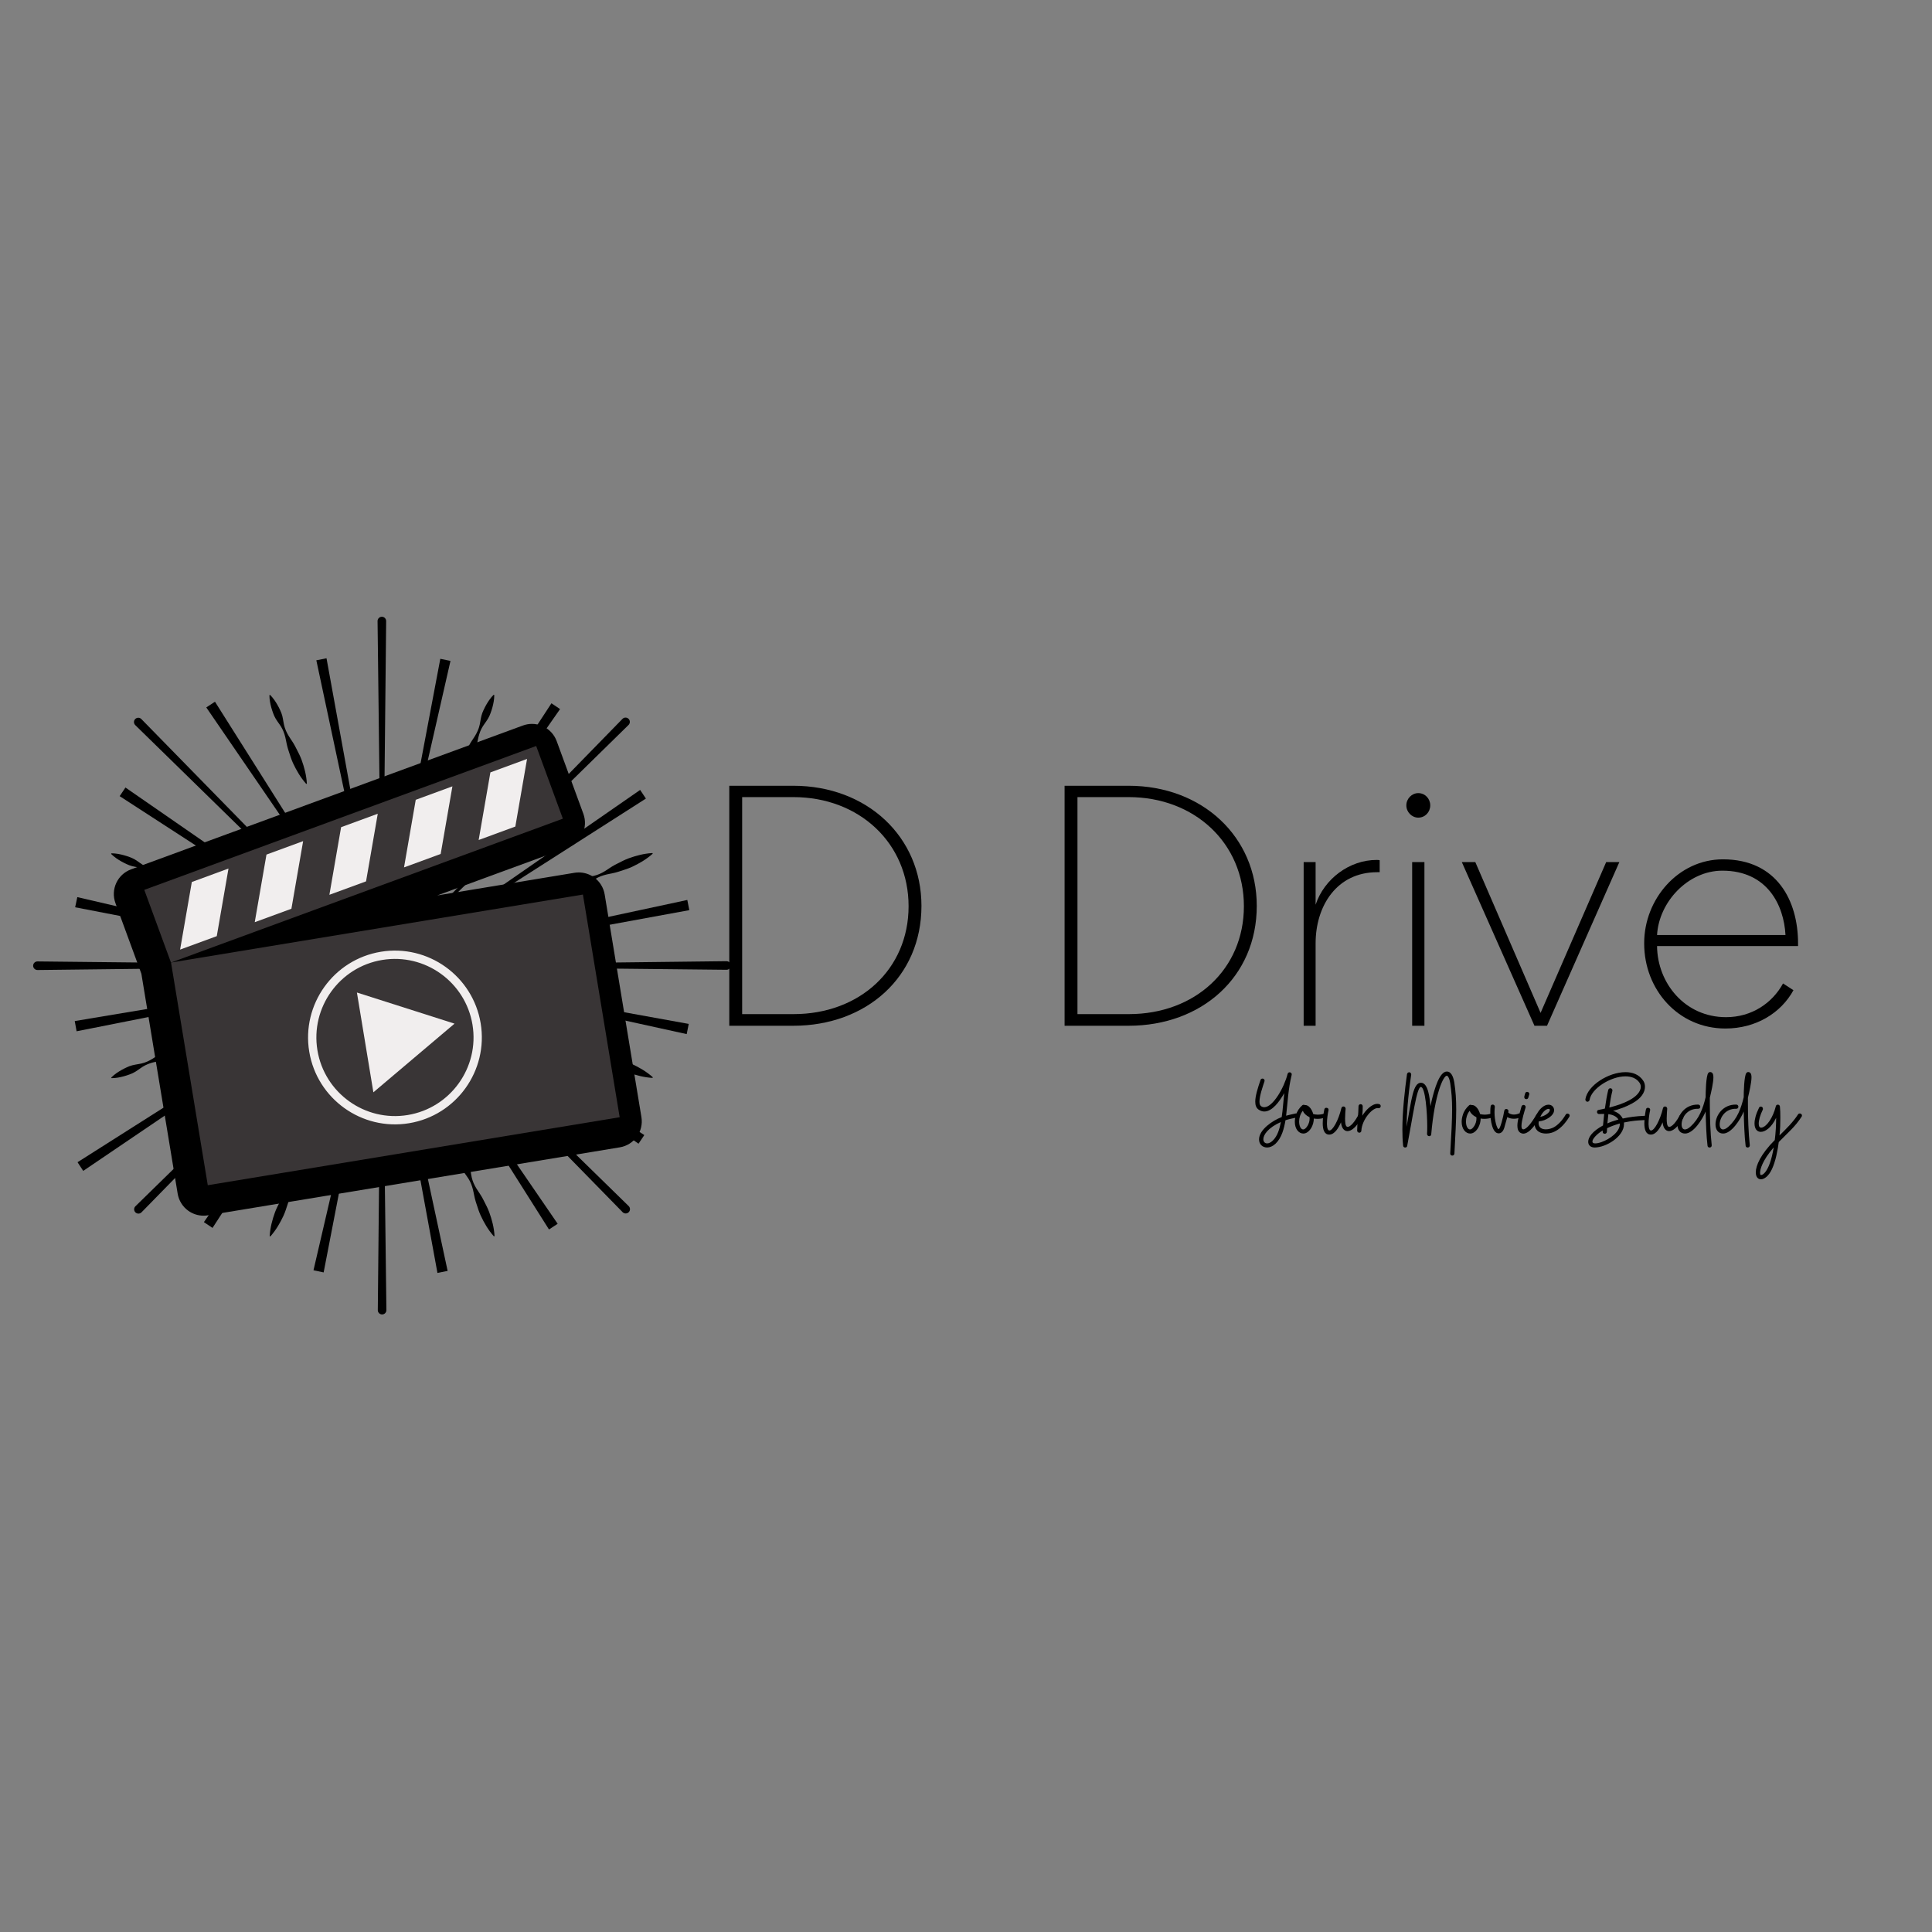 <?xml version="1.0" encoding="UTF-8"?>
<svg xmlns="http://www.w3.org/2000/svg" xmlns:xlink="http://www.w3.org/1999/xlink" width="810pt" height="810pt" viewBox="0 0 810 810" version="1.2">
<rect x="0" y="0" width="810" height="810" fill="#808080" stroke="none"/>
<defs>
<g>
<symbol overflow="visible" id="glyph0-0">
<path style="stroke:none;" d="M 14.906 -100.617 L 14.906 0 L 41.762 0 C 72.348 0 95.477 -20.434 95.477 -50.246 C 95.477 -79.285 72.605 -100.617 41.762 -100.617 Z M 20.305 -4.883 L 20.305 -95.863 L 41.762 -95.863 C 69.391 -95.863 90.082 -76.586 90.082 -50.117 C 90.082 -23.645 69.52 -4.883 41.891 -4.883 Z M 20.305 -4.883 "/>
</symbol>
<symbol overflow="visible" id="glyph0-1">
<path style="stroke:none;" d=""/>
</symbol>
<symbol overflow="visible" id="glyph0-2">
<path style="stroke:none;" d="M 42.793 -69.52 C 31.355 -69.52 20.816 -61.551 17.219 -50.758 L 17.219 -68.621 L 12.207 -68.621 L 12.207 0 L 17.219 0 L 17.219 -34.566 C 17.219 -50.246 26.086 -64.379 43.047 -64.379 L 44.078 -64.379 L 44.078 -69.391 C 43.691 -69.52 43.176 -69.52 42.793 -69.52 Z M 42.793 -69.52 "/>
</symbol>
<symbol overflow="visible" id="glyph0-3">
<path style="stroke:none;" d="M 9.766 -92.395 C 9.766 -89.566 12.078 -87.254 14.777 -87.254 C 17.605 -87.254 19.789 -89.566 19.789 -92.395 C 19.789 -95.219 17.605 -97.535 14.777 -97.535 C 12.078 -97.535 9.766 -95.219 9.766 -92.395 Z M 17.348 -68.621 L 12.207 -68.621 L 12.207 0 L 17.348 0 Z M 17.348 -68.621 "/>
</symbol>
<symbol overflow="visible" id="glyph0-4">
<path style="stroke:none;" d="M 39.191 0 L 69.52 -68.621 L 63.996 -68.621 L 36.496 -5.398 L 9.125 -68.621 L 3.469 -68.621 L 33.926 0 Z M 39.191 0 "/>
</symbol>
<symbol overflow="visible" id="glyph0-5">
<path style="stroke:none;" d="M 71.449 -33.41 L 71.449 -34.566 C 71.449 -52.43 62.582 -69.777 39.965 -69.777 C 21.203 -69.777 6.938 -53.07 6.938 -34.695 L 6.938 -34.438 C 6.938 -15.164 21.203 1.156 40.992 1.156 C 53.715 1.156 64.25 -5.27 69.52 -14.906 L 65.152 -17.734 C 60.652 -9.508 52.043 -3.598 41.25 -3.598 C 24.031 -3.598 12.465 -17.863 12.336 -33.41 Z M 12.336 -38.035 C 13.105 -51.914 25.316 -65.023 39.707 -65.023 C 58.598 -65.023 65.535 -50.5 66.18 -38.035 Z M 12.336 -38.035 "/>
</symbol>
<symbol overflow="visible" id="glyph1-0">
<path style="stroke:none;" d="M 8.492 -1.582 C 11.086 -4.047 12.055 -7.875 12.672 -11.438 C 14.211 -11.922 15.707 -12.23 17.246 -12.539 C 17.688 -12.672 17.906 -12.934 17.906 -13.418 L 17.906 -13.594 C 17.773 -14.078 17.512 -14.297 17.07 -14.297 C 16.938 -14.297 16.98 -14.254 16.852 -14.254 C 15.574 -13.945 14.297 -13.727 12.934 -13.332 C 13.637 -19.094 13.727 -24.109 15.266 -30.445 C 15.398 -30.93 15.09 -31.367 14.605 -31.5 C 14.121 -31.633 13.684 -31.324 13.551 -30.84 C 12.145 -25.211 7.434 -16.895 3.785 -16.895 C 3.301 -16.895 2.816 -17.027 2.418 -17.336 C 1.98 -17.641 1.762 -18.301 1.762 -19.227 C 1.762 -21.691 3.168 -25.605 3.871 -27.762 C 4.004 -28.246 3.785 -28.684 3.301 -28.859 C 2.816 -28.992 2.332 -28.773 2.199 -28.289 C 1.012 -24.812 0 -21.645 0 -19.227 C 0 -17.688 0.395 -16.586 1.406 -15.883 C 2.199 -15.355 2.992 -15.09 3.785 -15.09 C 7.129 -15.09 10.117 -19.227 12.145 -22.789 C 11.746 -19.27 11.57 -15.883 11.086 -12.758 C 7.305 -11.352 1.582 -7.48 1.582 -3.387 C 1.582 -1.32 3.078 0 4.973 0 C 6.07 0 7.305 -0.484 8.492 -1.582 Z M 7.305 -2.859 C 6.512 -2.113 5.719 -1.715 4.973 -1.715 C 4.047 -1.715 3.387 -2.418 3.387 -3.477 C 3.387 -5.281 5.281 -8.227 10.734 -10.691 C 10.207 -7.875 9.371 -4.84 7.305 -2.859 Z M 7.305 -2.859 "/>
</symbol>
<symbol overflow="visible" id="glyph1-1">
<path style="stroke:none;" d="M 6.996 -8.227 C 7.656 -9.414 8.051 -10.777 8.051 -12.145 C 8.535 -12.055 9.02 -12.012 9.59 -12.012 C 10.602 -12.012 11.703 -12.188 12.891 -12.496 C 13.332 -12.625 13.551 -12.934 13.551 -13.418 L 13.551 -13.594 C 13.418 -13.945 13.066 -14.254 12.672 -14.254 C 12.539 -14.254 12.582 -14.211 12.449 -14.211 C 11.438 -13.902 10.516 -13.77 9.637 -13.77 C 8.93 -13.77 8.316 -13.902 7.789 -14.035 C 7.434 -15.617 5.984 -17.992 4.312 -17.773 C 4.18 -17.863 4.004 -17.906 3.828 -17.906 C 3.609 -17.906 3.387 -17.863 3.254 -17.73 C 1.98 -16.629 1.012 -15.223 0.527 -13.508 C 0.219 -12.539 0.09 -11.613 0.09 -10.734 C 0.09 -7.742 1.762 -5.852 3.652 -5.852 C 4.84 -5.852 5.984 -6.598 6.996 -8.227 Z M 5.457 -9.152 C 4.797 -8.094 4.18 -7.566 3.609 -7.566 C 2.598 -7.566 1.891 -9.02 1.891 -10.91 C 1.891 -12.32 2.332 -13.992 3.43 -15.398 C 3.828 -14.387 4.797 -13.375 6.246 -12.715 C 6.246 -12.539 6.293 -12.363 6.293 -12.145 C 6.293 -11.043 5.938 -9.988 5.457 -9.152 Z M 5.457 -9.152 "/>
</symbol>
<symbol overflow="visible" id="glyph1-2">
<path style="stroke:none;" d="M 2.949 -5.41 C 5.281 -5.41 6.953 -8.445 7.875 -10.559 C 8.094 -8.316 9.062 -6.863 10.602 -6.863 C 12.188 -6.863 14.297 -8.445 16.543 -12.449 C 16.586 -12.539 16.629 -12.672 16.629 -12.891 C 16.629 -13.242 16.5 -13.508 16.191 -13.684 C 16.102 -13.727 15.969 -13.77 15.75 -13.77 C 15.355 -13.77 15.133 -13.637 15.004 -13.332 C 12.801 -9.371 11.086 -8.359 10.383 -8.711 C 9.723 -9.02 9.59 -10.516 9.59 -12.145 C 9.59 -13.859 9.766 -15.617 9.812 -16.277 C 9.812 -16.762 9.414 -17.203 8.93 -17.203 C 8.492 -17.203 8.184 -16.98 8.051 -16.543 C 6.773 -11.262 4.398 -7.129 3.035 -7.129 C 2.375 -7.129 2.023 -8.051 1.98 -9.855 C 1.98 -11.922 2.332 -14.297 2.641 -15.574 C 2.727 -16.145 2.508 -16.5 1.938 -16.629 C 1.363 -16.719 1.012 -16.5 0.879 -15.926 C 0.57 -14.344 0.219 -12.145 0.219 -10.164 C 0.219 -7.566 0.836 -5.41 2.949 -5.41 Z M 2.949 -5.41 "/>
</symbol>
<symbol overflow="visible" id="glyph1-3">
<path style="stroke:none;" d="M 0.879 -6.203 C 1.363 -6.203 1.762 -6.555 1.762 -7.039 C 1.98 -11.746 6.555 -16.938 8.844 -16.5 C 9.328 -16.367 9.723 -16.676 9.855 -17.156 C 9.988 -17.641 9.68 -18.082 9.195 -18.215 C 8.887 -18.258 8.668 -18.301 8.492 -18.301 C 6.027 -18.301 3.43 -15.441 2.156 -13.332 C 2.289 -14.605 2.332 -15.926 2.332 -17.289 C 2.332 -17.773 1.938 -18.172 1.453 -18.172 C 0.969 -18.172 0.57 -17.773 0.57 -17.289 C 0.527 -13.945 0.043 -10.559 0 -7.082 C 0 -6.598 0.395 -6.246 0.879 -6.203 Z M 0.879 -6.203 "/>
</symbol>
<symbol overflow="visible" id="glyph1-4">
<path style="stroke:none;" d=""/>
</symbol>
<symbol overflow="visible" id="glyph1-5">
<path style="stroke:none;" d="M 20.941 3.387 C 21.426 3.387 21.777 3.035 21.82 2.551 C 22.219 -5.41 22.57 -11.129 22.57 -15.926 C 22.57 -20.105 22.348 -23.492 21.777 -27.188 C 21.293 -30.18 20.238 -31.852 18.652 -31.852 C 15.484 -31.852 13.418 -24.328 12.273 -19.621 C 12.055 -18.699 11.922 -17.949 11.789 -17.336 C 11.438 -20.855 10.824 -27.145 7.789 -27.145 C 4.488 -27.145 3.871 -20.324 1.762 -8.711 C 1.805 -13.859 2.289 -20.855 3.695 -30.531 C 3.738 -31.016 3.43 -31.414 2.949 -31.543 C 2.465 -31.59 2.066 -31.281 1.938 -30.797 C 1.012 -23.977 0 -15.309 0 -7.566 C 0 -5.148 0.09 -2.902 0.309 -0.793 C 0.352 -0.309 0.66 0 1.145 0 C 1.629 0 1.98 -0.219 2.023 -0.703 C 4.312 -12.539 6.027 -25.387 7.742 -25.387 C 9.637 -25.387 10.426 -14.562 10.426 -8.578 C 10.426 -7.391 10.383 -6.422 10.34 -5.719 C 10.293 -5.191 10.734 -4.75 11.262 -4.75 C 11.746 -4.75 12.055 -5.059 12.098 -5.543 C 13.508 -22.219 17.203 -30.223 18.652 -30.094 C 18.961 -30.047 19.664 -29.434 20.062 -26.926 C 20.59 -23.406 20.855 -20.148 20.855 -16.059 C 20.855 -11.484 20.547 -5.852 20.062 2.465 C 20.02 2.949 20.371 3.387 20.855 3.387 Z M 20.941 3.387 "/>
</symbol>
<symbol overflow="visible" id="glyph1-6">
<path style="stroke:none;" d="M 4.004 -5.938 C 5.852 -5.938 6.379 -8.094 6.73 -9.504 C 7.082 -10.691 7.348 -11.57 7.656 -12.758 C 8.445 -12.273 9.371 -12.055 10.426 -12.055 C 11.309 -12.055 12.23 -12.23 13.156 -12.625 C 13.551 -12.758 13.727 -13.023 13.727 -13.418 C 13.727 -13.461 13.684 -13.594 13.637 -13.77 C 13.508 -14.121 13.199 -14.297 12.801 -14.297 C 12.672 -14.297 12.539 -14.297 12.496 -14.254 C 11.789 -13.945 11.086 -13.812 10.426 -13.812 C 9.152 -13.812 8.184 -14.344 8.051 -14.738 C 8.051 -14.871 8.141 -15.004 8.141 -15.223 C 8.141 -15.574 8.008 -15.926 7.48 -16.102 C 6.996 -16.234 6.645 -16.059 6.422 -15.574 L 6.293 -14.957 C 6.027 -13.156 4.664 -7.566 3.961 -7.699 C 3.254 -8.051 2.289 -11.352 2.289 -14.781 C 2.289 -15.531 2.332 -16.277 2.418 -16.98 C 2.465 -17.512 2.113 -17.992 1.539 -17.992 C 1.055 -17.992 0.746 -17.73 0.66 -17.246 C 0.57 -16.629 0.527 -15.883 0.527 -15.004 C 0.527 -11.219 1.406 -5.938 4.004 -5.938 Z M 4.004 -5.938 "/>
</symbol>
<symbol overflow="visible" id="glyph1-7">
<path style="stroke:none;" d="M 1.102 -6.16 C 1.496 -5.938 1.891 -5.809 2.289 -5.809 C 5.016 -5.809 7.918 -10.293 9.328 -12.891 C 9.371 -13.066 9.414 -13.199 9.414 -13.285 C 9.414 -13.594 9.281 -13.859 8.977 -14.078 C 8.801 -14.121 8.668 -14.168 8.578 -14.168 C 8.227 -14.168 7.965 -14.035 7.742 -13.727 C 5.938 -10.516 3.652 -7.609 2.332 -7.609 C 2.199 -7.609 2.113 -7.656 1.98 -7.699 C 1.672 -7.875 1.539 -8.316 1.539 -9.062 C 1.539 -11.309 2.902 -15.574 3.254 -16.719 C 3.387 -17.203 3.125 -17.688 2.641 -17.816 C 2.156 -17.949 1.672 -17.641 1.539 -17.156 C 0.836 -14.562 -0.176 -11.484 -0.176 -9.152 C -0.176 -7.789 0.176 -6.73 1.102 -6.16 Z M 3.562 -20.281 C 4.004 -20.281 4.266 -20.5 4.398 -20.898 L 4.797 -22.219 C 4.973 -22.879 4.445 -23.316 3.914 -23.316 C 3.562 -23.316 3.211 -23.141 3.078 -22.656 L 2.902 -22.043 L 2.727 -21.383 C 2.598 -20.855 2.902 -20.281 3.562 -20.281 Z M 3.562 -20.281 "/>
</symbol>
<symbol overflow="visible" id="glyph1-8">
<path style="stroke:none;" d="M 4.621 -5.852 C 7.48 -5.852 11 -7.48 14.297 -12.891 C 14.387 -13.023 14.43 -13.156 14.43 -13.332 C 14.43 -13.727 14.297 -13.945 13.992 -14.078 C 13.859 -14.168 13.684 -14.211 13.551 -14.211 C 13.242 -14.211 12.98 -14.078 12.801 -13.812 C 11.262 -11.219 9.59 -9.504 7.832 -8.492 C 6.82 -7.965 5.633 -7.609 4.445 -7.609 C 2.816 -7.609 1.406 -8.316 1.406 -10.207 C 1.406 -10.426 1.453 -10.648 1.496 -10.953 C 4.445 -11.176 7.918 -13.332 7.918 -15.664 C 7.918 -16.938 6.953 -17.949 5.543 -17.949 C 4.664 -17.949 3.609 -17.555 2.508 -16.5 C 0.793 -14.871 -0.309 -12.363 -0.309 -10.207 C -0.309 -7.875 1.055 -5.852 4.621 -5.852 Z M 2.113 -12.848 C 3.301 -15.309 4.75 -16.191 5.586 -16.191 C 5.895 -16.191 6.07 -16.102 6.117 -15.883 C 6.336 -14.871 4.266 -13.199 2.113 -12.848 Z M 2.113 -12.848 "/>
</symbol>
<symbol overflow="visible" id="glyph1-9">
<path style="stroke:none;" d="M 3.871 0 C 8.668 0 16.191 -4.574 16.191 -9.812 C 16.191 -10.117 16.191 -10.34 16.145 -10.473 C 23.668 -12.098 25.781 -10.777 25.781 -12.406 C 25.738 -12.98 25.43 -13.285 24.855 -13.285 C 21.293 -13.156 18.258 -12.715 15.664 -12.145 C 14.871 -13.684 13.508 -14.781 11.613 -15.355 C 14.297 -16.102 17.027 -17.027 19.535 -18.434 C 23.539 -20.59 24.988 -23.23 24.988 -25.473 C 24.988 -26.484 24.727 -27.363 24.152 -28.156 C 22.438 -30.621 19.797 -31.59 16.805 -31.59 C 9.68 -31.59 0.836 -25.957 0 -20.195 C -0.043 -19.711 0.266 -19.312 0.746 -19.184 C 1.23 -19.137 1.629 -19.445 1.762 -19.93 C 2.465 -24.68 10.559 -29.828 16.805 -29.828 C 19.27 -29.828 21.426 -29.035 22.703 -27.145 C 23.055 -26.617 23.23 -26.047 23.23 -25.473 C 23.23 -23.406 21.293 -21.383 18.699 -19.973 C 15.926 -18.434 13.023 -17.512 10.031 -16.762 C 10.383 -19.402 10.824 -21.82 11.309 -23.715 C 11.438 -24.195 11.176 -24.68 10.691 -24.812 C 10.207 -24.945 9.723 -24.637 9.59 -24.152 C 9.062 -21.996 8.578 -19.184 8.184 -16.32 C 7.742 -16.191 7.305 -16.102 6.863 -16.016 L 5.543 -15.75 C 5.102 -15.664 4.883 -15.398 4.883 -14.914 L 4.883 -14.781 C 4.926 -14.387 5.281 -14.035 5.676 -14.035 L 5.762 -14.035 C 6.469 -14.035 7.172 -14.078 7.875 -14.078 L 7.391 -9.238 C 2.859 -6.773 1.188 -4.266 1.188 -2.375 C 1.188 -0.969 2.242 0 3.871 0 Z M 6.82 -2.289 C 5.676 -1.891 4.797 -1.715 4.137 -1.715 C 3.344 -1.715 2.949 -1.98 2.949 -2.508 C 2.949 -3.609 4.797 -5.676 7.258 -7.129 L 7.258 -6.688 C 7.258 -6.117 7.523 -5.809 8.094 -5.762 L 8.141 -5.762 C 8.621 -5.762 8.977 -6.117 9.02 -6.598 C 9.02 -7.082 9.062 -7.566 9.105 -8.094 C 10.473 -8.754 12.188 -9.414 14.43 -10.074 C 14.648 -6.555 10.117 -3.477 6.82 -2.289 Z M 9.637 -13.992 C 11.352 -13.77 12.98 -13.109 13.859 -11.746 C 12.055 -11.219 10.516 -10.691 9.238 -10.117 Z M 9.637 -13.992 "/>
</symbol>
<symbol overflow="visible" id="glyph1-10">
<path style="stroke:none;" d="M 13.023 0 C 13.508 -0.043 13.812 -0.395 13.812 -0.879 L 13.812 -0.969 C 13.242 -6.117 13.023 -12.582 13.023 -18.215 L 13.023 -20.855 C 13.594 -23.184 14.52 -27.277 14.52 -29.387 C 14.52 -30.27 14.387 -30.84 14.121 -31.148 C 13.902 -31.457 13.551 -31.633 13.156 -31.633 C 12.848 -31.633 12.582 -31.5 12.406 -31.281 C 11.395 -30.137 11.262 -22.879 11.262 -21.074 C 10.164 -16.453 8.578 -12.055 4.883 -8.754 C 4.004 -7.965 3.254 -7.566 2.598 -7.566 C 1.672 -7.566 1.188 -8.445 1.188 -9.68 C 1.188 -12.363 3.387 -16.367 8.141 -16.234 C 8.621 -16.191 9.02 -16.586 9.02 -17.07 C 9.062 -17.555 8.668 -17.949 8.184 -17.992 C 2.465 -18.125 -0.57 -13.375 -0.57 -9.68 C -0.57 -7.566 0.484 -5.852 2.641 -5.852 C 6.16 -5.852 9.898 -11.746 11.262 -15.09 C 11.395 -9.812 11.57 -4.797 12.055 -0.793 C 12.098 -0.266 12.406 0 12.934 0 Z M 13.023 0 "/>
</symbol>
<symbol overflow="visible" id="glyph1-11">
<path style="stroke:none;" d="M 7.129 9.062 C 8.668 5.762 9.504 1.32 9.988 -2.289 L 15.047 -7.348 C 16.762 -9.062 18.258 -10.91 19.578 -12.934 C 19.664 -13.066 19.711 -13.199 19.711 -13.375 C 19.711 -13.684 19.578 -13.945 19.312 -14.121 C 19.184 -14.211 19.004 -14.254 18.785 -14.254 C 18.477 -14.254 18.215 -14.121 18.082 -13.902 C 15.969 -10.602 13.109 -7.832 10.293 -5.059 C 10.602 -7.699 10.648 -10.293 10.648 -12.582 C 10.648 -14.344 10.602 -15.883 10.473 -17.156 C 10.426 -17.641 10.074 -17.949 9.68 -17.949 C 9.195 -17.992 8.887 -17.773 8.754 -17.289 C 7.566 -12.496 4.973 -8.801 2.902 -8.359 C 1.98 -8.184 1.582 -8.801 1.582 -9.988 C 1.582 -11.438 2.199 -13.637 3.301 -15.883 C 3.344 -15.969 3.344 -16.102 3.344 -16.234 C 3.344 -16.719 3.035 -17.156 2.465 -17.156 C 2.113 -17.156 1.848 -16.98 1.715 -16.676 C 0.352 -13.902 -0.176 -11.703 -0.176 -10.074 C -0.176 -7.742 0.926 -6.555 2.465 -6.555 C 4.398 -6.555 6.996 -8.445 8.887 -12.449 C 8.887 -9.457 8.711 -6.293 8.316 -3.125 C 2.375 2.816 0.352 7.609 0.352 10.426 C 0.352 12.32 1.277 13.332 2.508 13.332 C 3.914 13.332 5.762 12.012 7.129 9.062 Z M 2.289 11.395 C 2.199 11.219 2.156 10.953 2.156 10.602 C 2.156 9.766 2.418 8.535 3.254 6.73 C 4.004 5.148 5.367 2.816 7.875 -0.043 C 5.984 11.309 2.508 11.965 2.289 11.395 Z M 2.289 11.395 "/>
</symbol>
</g>
<clipPath id="clip1">
  <path d="M 158 258.586 L 162 258.586 L 162 388 L 158 388 Z M 158 258.586 "/>
</clipPath>
<clipPath id="clip2">
  <path d="M 158 421 L 162 421 L 162 551.086 L 158 551.086 Z M 158 421 "/>
</clipPath>
<clipPath id="clip3">
  <path d="M 177 402 L 306.398 402 L 306.398 407 L 177 407 Z M 177 402 "/>
</clipPath>
<clipPath id="clip4">
  <path d="M 13.898 403 L 144 403 L 144 407 L 13.898 407 Z M 13.898 403 "/>
</clipPath>
</defs>
<g id="surface1">
<path style=" stroke:none;fill-rule:nonzero;fill:rgb(0.389%,0%,0%);fill-opacity:1;" d="M 268.922 468.363 L 253.512 375 C 253.035 372.113 251.434 369.539 249.062 367.836 C 247.176 366.488 244.93 365.773 242.641 365.773 C 242.043 365.773 241.441 365.824 240.844 365.922 L 183.316 375.418 L 238.031 355.332 C 243.746 353.234 246.676 346.906 244.578 341.191 L 233.391 310.719 C 232.383 307.977 230.328 305.742 227.676 304.512 C 226.211 303.836 224.629 303.496 223.047 303.496 C 221.762 303.496 220.477 303.719 219.25 304.168 L 54.945 364.484 C 49.234 366.578 46.301 372.91 48.398 378.625 L 59.273 408.25 L 74.488 500.453 C 74.965 503.336 76.566 505.914 78.941 507.617 C 80.824 508.965 83.074 509.68 85.359 509.68 C 85.961 509.68 86.559 509.629 87.156 509.531 L 259.844 481.027 C 265.848 480.039 269.914 474.367 268.922 468.363 "/>
<path style=" stroke:none;fill-rule:nonzero;fill:rgb(0.389%,0%,0%);fill-opacity:1;" d="M 236.57 436.25 C 238.379 436.258 240.047 436.598 241.676 437.039 C 242.484 437.262 243.285 437.516 244.062 437.809 C 244.852 438.09 245.617 438.43 246.344 438.859 C 247.797 439.715 249.121 440.887 250.621 441.629 C 252.113 442.383 253.734 442.844 255.406 443.168 C 256.242 443.348 257.086 443.484 257.902 443.703 C 258.723 443.898 259.516 444.168 260.316 444.422 C 261.91 444.934 263.508 445.441 265.031 446.133 C 268.059 447.555 270.977 449.23 273.625 451.578 C 273.703 451.645 273.715 451.77 273.641 451.844 L 273.488 451.91 C 269.961 451.703 266.707 450.82 263.559 449.691 C 261.992 449.105 260.504 448.336 259.012 447.57 C 258.266 447.184 257.516 446.82 256.797 446.375 C 256.062 445.953 255.367 445.449 254.652 444.992 C 253.242 444.039 251.773 443.223 250.18 442.703 C 248.594 442.164 246.824 442.059 245.195 441.637 C 244.379 441.426 243.594 441.129 242.84 440.773 C 242.082 440.426 241.336 440.043 240.602 439.629 C 239.141 438.789 237.719 437.852 236.438 436.582 C 236.359 436.508 236.359 436.387 236.438 436.309 L 236.57 436.25 "/>
<path style=" stroke:none;fill-rule:nonzero;fill:rgb(0.389%,0%,0%);fill-opacity:1;" d="M 46.809 357.758 C 48.613 357.766 50.281 358.105 51.906 358.547 C 52.715 358.766 53.516 359.023 54.301 359.316 C 55.09 359.598 55.848 359.941 56.578 360.367 C 58.031 361.223 59.355 362.398 60.859 363.137 C 62.352 363.895 63.969 364.352 65.645 364.676 C 66.473 364.859 67.32 364.992 68.137 365.211 C 68.957 365.406 69.754 365.68 70.551 365.93 C 72.145 366.441 73.742 366.953 75.266 367.645 C 78.297 369.062 81.215 370.738 83.863 373.086 C 83.945 373.156 83.949 373.277 83.883 373.352 L 83.727 373.418 C 80.195 373.207 76.941 372.332 73.797 371.199 C 72.227 370.613 70.738 369.844 69.25 369.078 C 68.504 368.695 67.754 368.328 67.031 367.883 C 66.301 367.461 65.605 366.957 64.891 366.5 C 63.477 365.551 62.004 364.73 60.414 364.211 C 58.828 363.672 57.062 363.566 55.43 363.145 C 54.609 362.934 53.828 362.637 53.078 362.277 C 52.312 361.938 51.566 361.551 50.836 361.137 C 49.371 360.297 47.949 359.363 46.668 358.094 C 46.59 358.016 46.59 357.895 46.668 357.816 L 46.809 357.758 "/>
<path style=" stroke:none;fill-rule:nonzero;fill:rgb(0.389%,0%,0%);fill-opacity:1;" d="M 128.73 481.254 C 128.723 483.062 128.383 484.73 127.941 486.355 C 127.723 487.164 127.465 487.965 127.176 488.746 C 126.891 489.535 126.551 490.297 126.125 491.023 C 125.27 492.48 124.09 493.805 123.352 495.305 C 122.598 496.797 122.141 498.418 121.812 500.09 C 121.633 500.922 121.492 501.766 121.281 502.582 C 121.082 503.406 120.812 504.199 120.562 505 C 120.047 506.594 119.539 508.195 118.848 509.715 C 117.426 512.742 115.75 515.664 113.402 518.312 C 113.336 518.391 113.211 518.395 113.137 518.328 L 113.07 518.176 C 113.281 514.645 114.16 511.391 115.293 508.242 C 115.879 506.676 116.648 505.188 117.414 503.695 C 117.801 502.949 118.164 502.199 118.609 501.477 C 119.031 500.75 119.531 500.051 119.988 499.34 C 120.938 497.926 121.762 496.453 122.281 494.863 C 122.82 493.273 122.922 491.512 123.348 489.879 C 123.555 489.059 123.852 488.277 124.207 487.523 C 124.555 486.762 124.938 486.016 125.352 485.285 C 126.191 483.82 127.129 482.402 128.398 481.117 C 128.477 481.039 128.598 481.039 128.672 481.117 L 128.73 481.254 "/>
<path style=" stroke:none;fill-rule:nonzero;fill:rgb(0.389%,0%,0%);fill-opacity:1;" d="M 207.223 291.492 C 207.215 293.297 206.875 294.965 206.438 296.594 C 206.215 297.402 205.961 298.203 205.664 298.984 C 205.387 299.773 205.043 300.539 204.617 301.262 C 203.762 302.719 202.59 304.039 201.844 305.539 C 201.09 307.039 200.633 308.656 200.309 310.328 C 200.129 311.16 199.992 312.008 199.773 312.82 C 199.574 313.641 199.309 314.434 199.055 315.234 C 198.543 316.832 198.035 318.43 197.344 319.949 C 195.922 322.98 194.246 325.902 191.902 328.547 C 191.832 328.629 191.711 328.633 191.629 328.562 L 191.566 328.41 C 191.777 324.879 192.656 321.625 193.789 318.48 C 194.367 316.914 195.141 315.426 195.906 313.934 C 196.293 313.188 196.656 312.438 197.105 311.719 C 197.523 310.984 198.023 310.289 198.488 309.574 C 199.438 308.16 200.254 306.691 200.773 305.098 C 201.312 303.512 201.414 301.75 201.84 300.113 C 202.047 299.297 202.344 298.516 202.703 297.758 C 203.051 297 203.43 296.25 203.844 295.52 C 204.684 294.059 205.621 292.637 206.891 291.355 C 206.969 291.277 207.09 291.277 207.168 291.352 L 207.223 291.492 "/>
<path style=" stroke:none;fill-rule:nonzero;fill:rgb(0.389%,0%,0%);fill-opacity:1;" d="M 236.402 373.008 C 237.68 371.738 239.102 370.797 240.562 369.957 C 241.297 369.543 242.043 369.16 242.801 368.816 C 243.559 368.457 244.34 368.16 245.152 367.949 C 246.789 367.523 248.555 367.418 250.137 366.879 C 251.73 366.359 253.199 365.539 254.613 364.586 C 255.328 364.121 256.023 363.621 256.75 363.199 C 257.469 362.754 258.223 362.387 258.973 362 C 260.461 361.234 261.945 360.465 263.516 359.875 C 266.66 358.738 269.914 357.859 273.445 357.648 C 273.547 357.641 273.637 357.723 273.645 357.824 L 273.578 357.98 C 270.938 360.328 268.016 362.004 264.988 363.43 C 263.469 364.125 261.867 364.633 260.27 365.148 C 259.477 365.402 258.684 365.672 257.859 365.871 C 257.047 366.086 256.199 366.227 255.367 366.406 C 253.695 366.734 252.078 367.191 250.582 367.949 C 249.082 368.691 247.758 369.867 246.305 370.723 C 245.578 371.152 244.816 371.492 244.031 371.777 C 243.25 372.07 242.449 372.328 241.637 372.551 C 240.012 372.992 238.344 373.332 236.539 373.34 C 236.434 373.344 236.344 373.254 236.344 373.148 L 236.402 373.008 "/>
<path style=" stroke:none;fill-rule:nonzero;fill:rgb(0.389%,0%,0%);fill-opacity:1;" d="M 46.719 451.688 C 47.996 450.414 49.418 449.477 50.879 448.637 C 51.609 448.223 52.355 447.836 53.121 447.492 C 53.871 447.133 54.652 446.836 55.473 446.625 C 57.105 446.199 58.867 446.098 60.457 445.555 C 62.047 445.035 63.512 444.215 64.93 443.262 C 65.645 442.801 66.336 442.297 67.07 441.879 C 67.789 441.43 68.539 441.066 69.281 440.68 C 70.773 439.914 72.266 439.141 73.832 438.555 C 76.977 437.418 80.227 436.535 83.758 436.324 C 83.863 436.316 83.953 436.398 83.961 436.504 L 83.898 436.656 C 81.254 439.004 78.328 440.684 75.305 442.109 C 73.781 442.805 72.188 443.309 70.59 443.824 C 69.789 444.078 69 444.352 68.176 444.547 C 67.363 444.766 66.512 444.902 65.688 445.082 C 64.012 445.41 62.395 445.867 60.898 446.629 C 59.398 447.367 58.074 448.543 56.621 449.402 C 55.895 449.828 55.137 450.172 54.348 450.453 C 53.562 450.746 52.762 451.004 51.953 451.227 C 50.328 451.672 48.656 452.012 46.855 452.02 C 46.746 452.02 46.66 451.934 46.656 451.828 L 46.719 451.688 "/>
<path style=" stroke:none;fill-rule:nonzero;fill:rgb(0.389%,0%,0%);fill-opacity:1;" d="M 191.973 481.086 C 193.242 482.367 194.184 483.785 195.023 485.25 C 195.441 485.98 195.82 486.727 196.164 487.484 C 196.527 488.242 196.82 489.023 197.035 489.84 C 197.461 491.473 197.562 493.238 198.102 494.824 C 198.621 496.414 199.445 497.883 200.398 499.297 C 200.859 500.016 201.363 500.711 201.781 501.438 C 202.23 502.156 202.594 502.91 202.984 503.656 C 203.75 505.145 204.52 506.633 205.105 508.199 C 206.242 511.348 207.125 514.598 207.332 518.129 C 207.344 518.234 207.262 518.324 207.156 518.332 L 207 518.27 C 204.652 515.625 202.977 512.703 201.555 509.672 C 200.859 508.152 200.344 506.555 199.836 504.957 C 199.574 504.16 199.309 503.371 199.113 502.547 C 198.895 501.73 198.758 500.883 198.578 500.055 C 198.25 498.383 197.785 496.766 197.031 495.27 C 196.293 493.766 195.113 492.445 194.258 490.992 C 193.832 490.266 193.488 489.504 193.203 488.711 C 192.914 487.93 192.656 487.133 192.43 486.324 C 191.992 484.695 191.645 483.031 191.637 481.223 C 191.637 481.117 191.727 481.027 191.832 481.027 L 191.973 481.086 "/>
<path style=" stroke:none;fill-rule:nonzero;fill:rgb(0.389%,0%,0%);fill-opacity:1;" d="M 113.289 291.402 C 114.562 292.68 115.5 294.102 116.34 295.562 C 116.758 296.293 117.137 297.043 117.484 297.801 C 117.844 298.559 118.141 299.34 118.352 300.156 C 118.773 301.789 118.883 303.555 119.422 305.137 C 119.941 306.734 120.766 308.199 121.715 309.613 C 122.18 310.328 122.68 311.023 123.105 311.754 C 123.547 312.473 123.914 313.223 124.297 313.969 C 125.066 315.457 125.836 316.945 126.426 318.516 C 127.559 321.66 128.441 324.914 128.652 328.445 C 128.664 328.547 128.582 328.641 128.477 328.645 L 128.32 328.582 C 125.977 325.938 124.293 323.016 122.871 319.988 C 122.172 318.469 121.668 316.871 121.152 315.27 C 120.898 314.477 120.629 313.684 120.43 312.859 C 120.211 312.047 120.074 311.199 119.895 310.371 C 119.566 308.699 119.109 307.078 118.348 305.582 C 117.609 304.082 116.43 302.762 115.578 301.305 C 115.148 300.582 114.805 299.816 114.523 299.031 C 114.227 298.246 113.973 297.449 113.746 296.637 C 113.309 295.012 112.965 293.344 112.957 291.539 C 112.957 291.43 113.043 291.344 113.152 291.344 L 113.289 291.402 "/>
<g clip-path="url(#clip1)" clip-rule="nonzero">
<path style=" stroke:none;fill-rule:nonzero;fill:rgb(0.389%,0%,0%);fill-opacity:1;" d="M 161.898 260.398 L 160.586 387.508 C 160.586 387.715 160.41 387.887 160.199 387.883 C 159.984 387.883 159.82 387.715 159.816 387.508 L 158.293 260.402 C 158.285 259.41 159.082 258.59 160.074 258.578 C 161.07 258.566 161.887 259.363 161.898 260.359 L 161.898 260.398 "/>
</g>
<g clip-path="url(#clip2)" clip-rule="nonzero">
<path style=" stroke:none;fill-rule:nonzero;fill:rgb(0.389%,0%,0%);fill-opacity:1;" d="M 160.434 422.078 L 162 549.266 C 162.012 550.262 161.211 551.078 160.219 551.09 C 159.223 551.102 158.406 550.305 158.395 549.309 L 158.395 549.273 L 159.664 422.082 C 159.664 421.867 159.84 421.699 160.055 421.699 C 160.262 421.699 160.43 421.871 160.434 422.078 "/>
</g>
<g clip-path="url(#clip3)" clip-rule="nonzero">
<path style=" stroke:none;fill-rule:nonzero;fill:rgb(0.389%,0%,0%);fill-opacity:1;" d="M 304.582 406.586 L 177.461 405.254 C 177.246 405.25 177.078 405.074 177.078 404.863 C 177.082 404.652 177.25 404.484 177.461 404.48 L 304.578 402.98 C 305.574 402.973 306.391 403.77 306.402 404.766 C 306.41 405.758 305.617 406.574 304.621 406.586 L 304.582 406.586 "/>
</g>
<g clip-path="url(#clip4)" clip-rule="nonzero">
<path style=" stroke:none;fill-rule:nonzero;fill:rgb(0.389%,0%,0%);fill-opacity:1;" d="M 142.988 405.203 L 15.719 406.684 C 14.723 406.695 13.902 405.898 13.895 404.902 C 13.883 403.91 14.68 403.094 15.676 403.082 L 15.715 403.082 L 142.988 404.434 C 143.199 404.438 143.371 404.609 143.371 404.824 C 143.363 405.031 143.195 405.199 142.988 405.203 "/>
</g>
<path style=" stroke:none;fill-rule:nonzero;fill:rgb(0.389%,0%,0%);fill-opacity:1;" d="M 263.52 303.945 L 172.633 393.031 C 172.48 393.18 172.238 393.176 172.086 393.027 C 171.941 392.875 171.941 392.637 172.086 392.488 L 260.969 301.398 C 261.66 300.684 262.805 300.672 263.52 301.363 C 264.227 302.059 264.242 303.199 263.551 303.914 L 263.52 303.945 "/>
<path style=" stroke:none;fill-rule:nonzero;fill:rgb(0.389%,0%,0%);fill-opacity:1;" d="M 148.215 417.398 L 59.332 508.27 C 58.633 508.98 57.496 508.996 56.781 508.297 C 56.07 507.602 56.059 506.461 56.754 505.754 L 56.785 505.723 L 147.668 416.855 C 147.82 416.707 148.066 416.711 148.215 416.859 C 148.359 417.012 148.359 417.25 148.215 417.398 "/>
<path style=" stroke:none;fill-rule:nonzero;fill:rgb(0.389%,0%,0%);fill-opacity:1;" d="M 261.035 508.207 L 172.086 417.297 C 171.941 417.145 171.941 416.902 172.09 416.754 C 172.242 416.605 172.48 416.605 172.633 416.754 L 263.582 505.656 C 264.289 506.352 264.309 507.492 263.613 508.203 C 262.918 508.918 261.777 508.93 261.066 508.234 L 261.035 508.207 "/>
<path style=" stroke:none;fill-rule:nonzero;fill:rgb(0.389%,0%,0%);fill-opacity:1;" d="M 147.617 392.883 L 56.711 304.012 C 56 303.316 55.984 302.176 56.68 301.465 C 57.379 300.754 58.52 300.738 59.23 301.434 L 59.258 301.461 L 148.164 392.336 C 148.312 392.488 148.309 392.734 148.156 392.883 C 148.008 393.027 147.766 393.027 147.617 392.883 "/>
<path style=" stroke:none;fill-rule:nonzero;fill:rgb(0.389%,0%,0%);fill-opacity:1;" d="M 136.891 275.984 L 157.238 387.895 L 156.328 388.074 L 132.625 276.832 L 136.891 275.984 "/>
<path style=" stroke:none;fill-rule:nonzero;fill:rgb(0.389%,0%,0%);fill-opacity:1;" d="M 163.816 421.758 L 187.672 532.836 L 183.402 533.684 L 162.902 421.938 L 163.816 421.758 "/>
<path style=" stroke:none;fill-rule:nonzero;fill:rgb(0.389%,0%,0%);fill-opacity:1;" d="M 289 381.582 L 177.227 402.062 L 177.039 401.152 L 288.156 377.312 L 289 381.582 "/>
<path style=" stroke:none;fill-rule:nonzero;fill:rgb(0.389%,0%,0%);fill-opacity:1;" d="M 143.719 410.25 L 32.117 432.367 L 31.336 428.086 L 143.551 409.336 L 143.719 410.25 "/>
<path style=" stroke:none;fill-rule:nonzero;fill:rgb(0.389%,0%,0%);fill-opacity:1;" d="M 234.805 297.289 L 169.844 390.367 L 169.07 389.848 L 231.199 294.852 L 234.805 297.289 "/>
<path style=" stroke:none;fill-rule:nonzero;fill:rgb(0.389%,0%,0%);fill-opacity:1;" d="M 151.043 419.352 L 89.102 514.809 L 85.484 512.383 L 150.27 418.832 L 151.043 419.352 "/>
<path style=" stroke:none;fill-rule:nonzero;fill:rgb(0.389%,0%,0%);fill-opacity:1;" d="M 267.703 479.5 L 174.211 414.75 L 174.73 413.977 L 270.129 475.883 L 267.703 479.5 "/>
<path style=" stroke:none;fill-rule:nonzero;fill:rgb(0.389%,0%,0%);fill-opacity:1;" d="M 145.621 395.656 L 50.172 333.789 L 52.598 330.172 L 146.137 394.887 L 145.621 395.656 "/>
<path style=" stroke:none;fill-rule:nonzero;fill:rgb(0.389%,0%,0%);fill-opacity:1;" d="M 90.125 294.195 L 139.125 371.793 L 138.344 372.301 L 86.488 296.594 L 90.125 294.195 "/>
<path style=" stroke:none;fill-rule:nonzero;fill:rgb(0.389%,0%,0%);fill-opacity:1;" d="M 181.855 437.285 L 233.805 513.074 L 230.168 515.465 L 181.078 437.797 L 181.855 437.285 "/>
<path style=" stroke:none;fill-rule:nonzero;fill:rgb(0.389%,0%,0%);fill-opacity:1;" d="M 270.797 334.805 L 193.523 384.203 L 193.012 383.43 L 268.383 331.18 L 270.797 334.805 "/>
<path style=" stroke:none;fill-rule:nonzero;fill:rgb(0.389%,0%,0%);fill-opacity:1;" d="M 128.234 427.621 L 34.891 490.902 L 32.508 487.266 L 127.723 426.844 L 128.234 427.621 "/>
<path style=" stroke:none;fill-rule:nonzero;fill:rgb(0.389%,0%,0%);fill-opacity:1;" d="M 188.863 277.094 L 168.512 366.387 L 167.598 366.195 L 184.602 276.207 L 188.863 277.094 "/>
<path style=" stroke:none;fill-rule:nonzero;fill:rgb(0.389%,0%,0%);fill-opacity:1;" d="M 153.102 443.438 L 135.688 533.469 L 131.43 532.562 L 152.191 443.246 L 153.102 443.438 "/>
<path style=" stroke:none;fill-rule:nonzero;fill:rgb(0.389%,0%,0%);fill-opacity:1;" d="M 287.902 433.551 L 198.387 413.879 L 198.562 412.965 L 288.758 429.281 L 287.902 433.551 "/>
<path style=" stroke:none;fill-rule:nonzero;fill:rgb(0.389%,0%,0%);fill-opacity:1;" d="M 121.531 397.77 L 31.508 380.379 L 32.414 376.121 L 121.719 396.859 L 121.531 397.77 "/>
<path style=" stroke:none;fill-rule:nonzero;fill:rgb(22.35%,20.779%,21.179%);fill-opacity:1;" d="M 259.801 468.402 L 87.113 496.906 L 71.703 403.543 L 244.391 375.043 L 259.801 468.402 "/>
<path style=" stroke:none;fill-rule:nonzero;fill:rgb(22.35%,20.779%,21.179%);fill-opacity:1;" d="M 235.984 343.234 L 71.68 403.551 L 60.492 373.078 L 224.797 312.762 L 235.984 343.234 "/>
<path style=" stroke:none;fill-rule:nonzero;fill:rgb(94.51%,93.329%,93.329%);fill-opacity:1;" d="M 90.883 392.48 L 75.508 398.125 L 80.422 369.781 L 95.797 364.137 L 90.883 392.48 "/>
<path style=" stroke:none;fill-rule:nonzero;fill:rgb(94.51%,93.329%,93.329%);fill-opacity:1;" d="M 122.176 380.996 L 106.801 386.637 L 111.719 358.289 L 127.09 352.648 L 122.176 380.996 "/>
<path style=" stroke:none;fill-rule:nonzero;fill:rgb(94.51%,93.329%,93.329%);fill-opacity:1;" d="M 153.469 369.512 L 138.098 375.148 L 143.008 346.805 L 158.379 341.16 L 153.469 369.512 "/>
<path style=" stroke:none;fill-rule:nonzero;fill:rgb(94.51%,93.329%,93.329%);fill-opacity:1;" d="M 184.758 358.023 L 169.387 363.664 L 174.301 335.32 L 189.676 329.676 L 184.758 358.023 "/>
<path style=" stroke:none;fill-rule:nonzero;fill:rgb(94.51%,93.329%,93.329%);fill-opacity:1;" d="M 216.055 346.535 L 200.68 352.176 L 205.598 323.832 L 220.969 318.188 L 216.055 346.535 "/>
<path style=" stroke:none;fill-rule:nonzero;fill:rgb(94.51%,93.329%,93.329%);fill-opacity:1;" d="M 156.543 457.957 L 149.637 416.117 L 190.559 429.168 Z M 156.543 457.957 "/>
<path style=" stroke:none;fill-rule:nonzero;fill:rgb(94.51%,93.329%,93.329%);fill-opacity:1;" d="M 160.223 402.469 C 142.301 405.426 130.125 422.414 133.082 440.336 C 136.043 458.258 153.027 470.438 170.949 467.477 C 188.875 464.52 201.047 447.527 198.094 429.605 C 195.133 411.688 178.145 399.512 160.223 402.469 Z M 171.52 470.914 C 151.699 474.184 132.914 460.719 129.648 440.906 C 126.375 421.086 139.836 402.301 159.656 399.031 C 179.469 395.758 198.258 409.219 201.527 429.039 C 204.797 448.855 191.34 467.645 171.52 470.914 "/>
<g style="fill:rgb(0%,0%,0%);fill-opacity:1;">
  <use xlink:href="#glyph0-0" x="290.846" y="430.053"/>
</g>
<g style="fill:rgb(0%,0%,0%);fill-opacity:1;">
  <use xlink:href="#glyph0-1" x="393.776" y="430.053"/>
</g>
<g style="fill:rgb(0%,0%,0%);fill-opacity:1;">
  <use xlink:href="#glyph0-0" x="431.428" y="430.053"/>
</g>
<g style="fill:rgb(0%,0%,0%);fill-opacity:1;">
  <use xlink:href="#glyph0-2" x="534.358" y="430.053"/>
</g>
<g style="fill:rgb(0%,0%,0%);fill-opacity:1;">
  <use xlink:href="#glyph0-3" x="579.848" y="430.053"/>
</g>
<g style="fill:rgb(0%,0%,0%);fill-opacity:1;">
  <use xlink:href="#glyph0-4" x="609.404" y="430.053"/>
</g>
<g style="fill:rgb(0%,0%,0%);fill-opacity:1;">
  <use xlink:href="#glyph0-5" x="682.393" y="430.053"/>
</g>
<g style="fill:rgb(0%,0%,0%);fill-opacity:1;">
  <use xlink:href="#glyph1-0" x="526.277" y="481.095"/>
</g>
<g style="fill:rgb(0%,0%,0%);fill-opacity:1;">
  <use xlink:href="#glyph1-1" x="542.774" y="481.095"/>
</g>
<g style="fill:rgb(0%,0%,0%);fill-opacity:1;">
  <use xlink:href="#glyph1-2" x="554.344" y="481.095"/>
</g>
<g style="fill:rgb(0%,0%,0%);fill-opacity:1;">
  <use xlink:href="#glyph1-3" x="568.994" y="481.095"/>
</g>
<g style="fill:rgb(0%,0%,0%);fill-opacity:1;">
  <use xlink:href="#glyph1-4" x="579.156" y="481.095"/>
</g>
<g style="fill:rgb(0%,0%,0%);fill-opacity:1;">
  <use xlink:href="#glyph1-5" x="587.954" y="481.095"/>
</g>
<g style="fill:rgb(0%,0%,0%);fill-opacity:1;">
  <use xlink:href="#glyph1-1" x="612.722" y="481.095"/>
</g>
<g style="fill:rgb(0%,0%,0%);fill-opacity:1;">
  <use xlink:href="#glyph1-6" x="624.292" y="481.095"/>
</g>
<g style="fill:rgb(0%,0%,0%);fill-opacity:1;">
  <use xlink:href="#glyph1-7" x="636.346" y="481.095"/>
</g>
<g style="fill:rgb(0%,0%,0%);fill-opacity:1;">
  <use xlink:href="#glyph1-8" x="643.648" y="481.095"/>
</g>
<g style="fill:rgb(0%,0%,0%);fill-opacity:1;">
  <use xlink:href="#glyph1-4" x="655.878" y="481.095"/>
</g>
<g style="fill:rgb(0%,0%,0%);fill-opacity:1;">
  <use xlink:href="#glyph1-9" x="664.677" y="481.095"/>
</g>
<g style="fill:rgb(0%,0%,0%);fill-opacity:1;">
  <use xlink:href="#glyph1-2" x="689.18" y="481.095"/>
</g>
<g style="fill:rgb(0%,0%,0%);fill-opacity:1;">
  <use xlink:href="#glyph1-10" x="703.83" y="481.095"/>
</g>
<g style="fill:rgb(0%,0%,0%);fill-opacity:1;">
  <use xlink:href="#glyph1-10" x="719.799" y="481.095"/>
</g>
<g style="fill:rgb(0%,0%,0%);fill-opacity:1;">
  <use xlink:href="#glyph1-11" x="735.768" y="481.095"/>
</g>
</g>
</svg>
